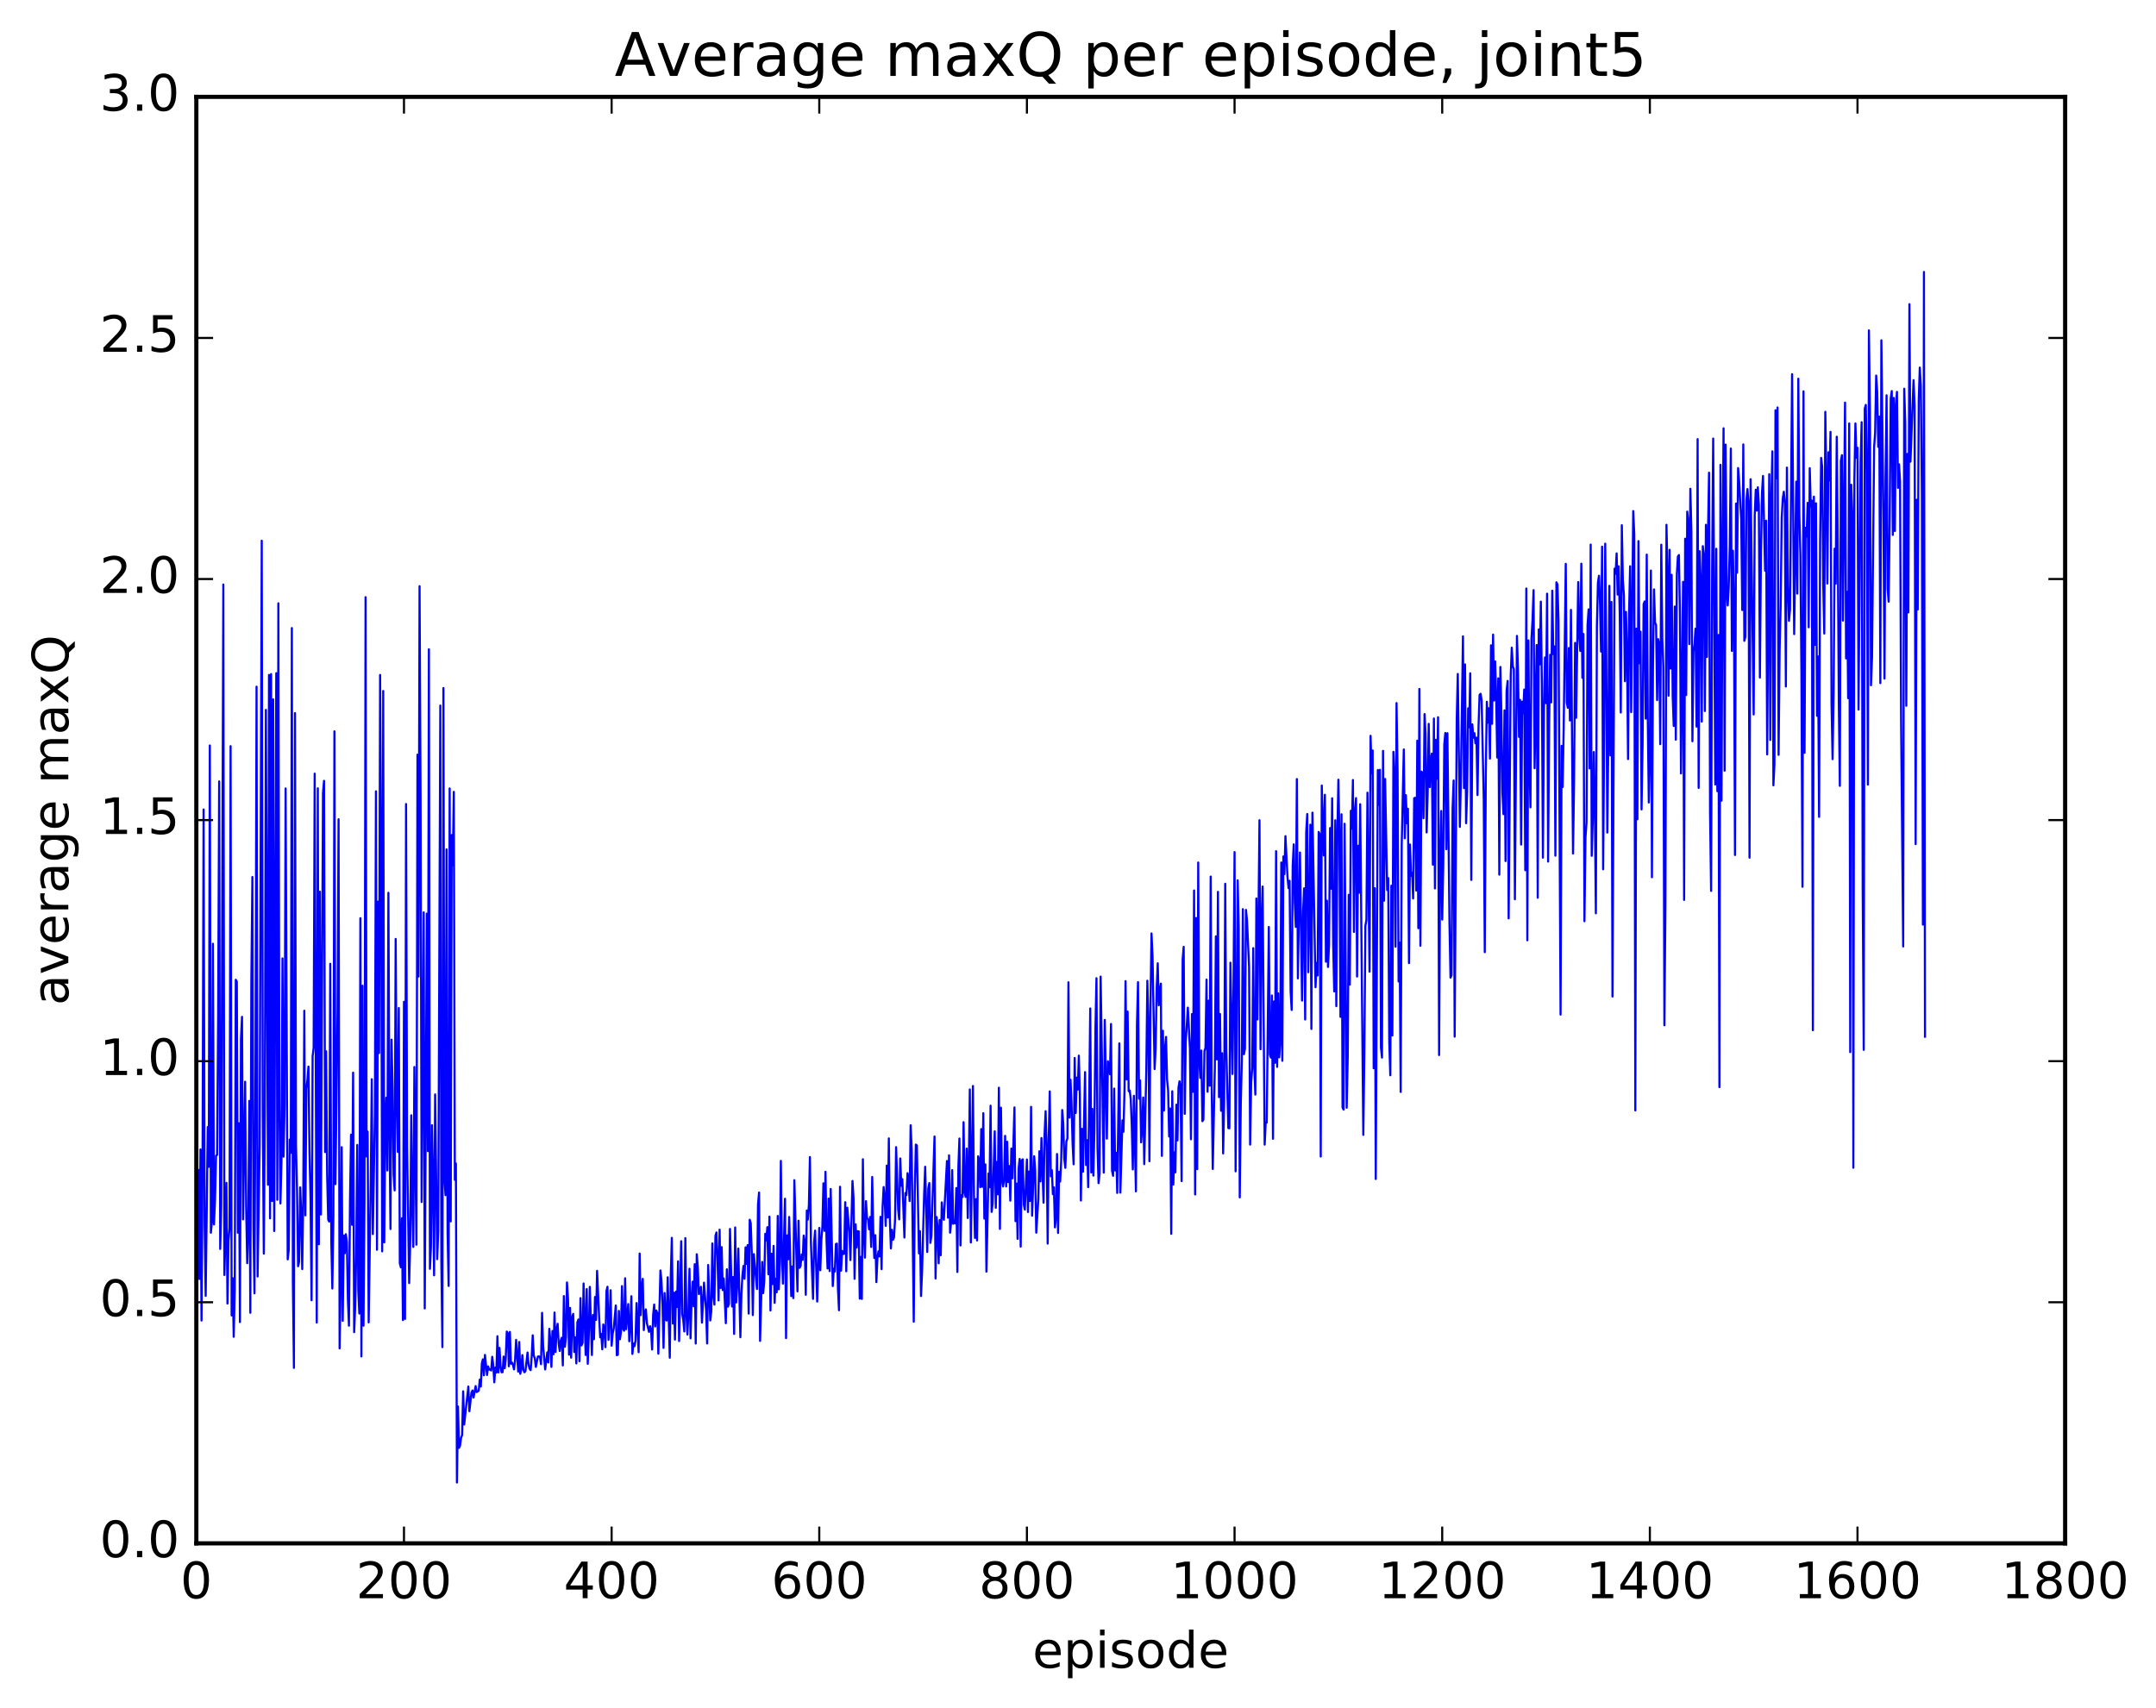 <?xml version="1.0" encoding="utf-8" standalone="no"?>
<!DOCTYPE svg PUBLIC "-//W3C//DTD SVG 1.1//EN"
  "http://www.w3.org/Graphics/SVG/1.1/DTD/svg11.dtd">
<!-- Created with matplotlib (http://matplotlib.org/) -->
<svg height="408pt" version="1.1" viewBox="0 0 515 408" width="515pt" xmlns="http://www.w3.org/2000/svg" xmlns:xlink="http://www.w3.org/1999/xlink">
 <defs>
  <style type="text/css">
*{stroke-linecap:butt;stroke-linejoin:round;stroke-miterlimit:100000;}
  </style>
 </defs>
 <g id="figure_1">
  <g id="patch_1">
   <path d="M 0 408.169 
L 515.768 408.169 
L 515.768 0 
L 0 0 
z
" style="fill:#ffffff;"/>
  </g>
  <g id="axes_1">
   <g id="patch_2">
    <path d="M 46.898 368.742 
L 493.298 368.742 
L 493.298 23.142 
L 46.898 23.142 
z
" style="fill:#ffffff;"/>
   </g>
   <g id="line2d_1">
    <path clip-path="url(#pa56cf039a4)" d="M 47.145 298.797 
L 47.394 279.519 
L 47.642 305.579 
L 47.889 274.633 
L 48.138 315.513 
L 48.386 278.035 
L 48.633 193.413 
L 48.882 292.681 
L 49.13 309.615 
L 49.626 269.276 
L 49.873 278.78 
L 50.121 178.111 
L 50.37 294.532 
L 50.617 291.95 
L 50.865 225.492 
L 51.114 292.54 
L 51.361 286.709 
L 51.609 276.15 
L 51.858 275.933 
L 52.105 243.309 
L 52.353 186.697 
L 52.602 298.4 
L 52.849 287.945 
L 53.346 139.65 
L 53.593 304.625 
L 53.842 295.941 
L 54.09 282.616 
L 54.337 311.442 
L 54.586 296.442 
L 54.834 293.367 
L 55.081 178.272 
L 55.33 314.299 
L 55.578 305.373 
L 55.825 319.396 
L 56.074 308.192 
L 56.322 234.096 
L 56.569 234.552 
L 56.818 294.522 
L 57.066 268.383 
L 57.313 315.871 
L 57.562 248.172 
L 57.809 242.947 
L 58.057 291.338 
L 58.553 258.458 
L 58.801 288.266 
L 59.05 301.812 
L 59.297 294.173 
L 59.545 263.035 
L 59.794 313.653 
L 60.041 234.309 
L 60.289 209.53 
L 60.538 293.04 
L 60.785 308.999 
L 61.033 256.101 
L 61.282 164.061 
L 61.529 304.989 
L 62.026 273.564 
L 62.522 129.187 
L 62.77 266.333 
L 63.017 299.529 
L 63.266 265.645 
L 63.514 169.61 
L 64.01 283.067 
L 64.257 161.257 
L 64.505 291.098 
L 64.754 161.047 
L 65.001 286.949 
L 65.249 167.097 
L 65.498 294.12 
L 65.993 160.834 
L 66.242 286.661 
L 66.49 144.142 
L 66.737 263.691 
L 66.986 287.531 
L 67.234 277.504 
L 67.481 228.984 
L 67.73 276.349 
L 67.978 264.045 
L 68.225 188.379 
L 68.722 300.897 
L 68.969 298.657 
L 69.218 272.257 
L 69.466 275.451 
L 69.713 150.06 
L 69.962 306.494 
L 70.21 326.816 
L 70.457 170.375 
L 70.706 273.8 
L 70.954 284.499 
L 71.201 302.534 
L 71.45 301.471 
L 71.698 283.701 
L 71.945 289.64 
L 72.194 303.206 
L 72.442 285.402 
L 72.689 241.491 
L 72.938 290.381 
L 73.186 260.14 
L 73.433 258.01 
L 73.681 254.839 
L 73.93 275.394 
L 74.177 286.126 
L 74.425 310.664 
L 74.674 252.38 
L 74.921 250.33 
L 75.169 184.843 
L 75.665 315.998 
L 75.913 188.345 
L 76.162 297.288 
L 76.409 213.047 
L 76.657 290.173 
L 77.153 189.463 
L 77.401 186.557 
L 77.65 275.259 
L 77.897 251.183 
L 78.145 280.649 
L 78.394 291.412 
L 78.641 291.859 
L 78.889 230.276 
L 79.138 296.607 
L 79.385 307.861 
L 79.633 290.863 
L 79.882 174.73 
L 80.129 282.924 
L 80.626 241.915 
L 80.874 195.744 
L 81.121 322.168 
L 81.37 306.617 
L 81.618 274.086 
L 81.865 315.584 
L 82.114 295.173 
L 82.362 299.436 
L 82.609 294.884 
L 82.858 296.788 
L 83.106 310.692 
L 83.353 316.741 
L 83.602 287.08 
L 83.85 271.1 
L 84.097 292.637 
L 84.346 256.282 
L 84.594 318.291 
L 84.841 312.233 
L 85.09 299.534 
L 85.338 273.559 
L 85.585 308.25 
L 85.834 313.832 
L 86.082 219.376 
L 86.329 324.09 
L 86.578 235.512 
L 86.826 316.749 
L 87.073 286.896 
L 87.322 142.679 
L 87.57 276.32 
L 87.817 270.367 
L 88.066 315.955 
L 88.561 282.287 
L 88.809 257.857 
L 89.058 294.849 
L 89.553 266.004 
L 89.802 189.063 
L 90.049 298.601 
L 90.297 215.422 
L 90.546 251.601 
L 90.793 161.264 
L 91.041 203.272 
L 91.29 298.986 
L 91.537 165.094 
L 91.785 296.84 
L 92.034 267.898 
L 92.281 262.259 
L 92.529 279.653 
L 92.778 213.311 
L 93.025 268.439 
L 93.273 293.64 
L 93.522 248.404 
L 93.769 259.636 
L 94.017 280.651 
L 94.266 284.423 
L 94.513 224.332 
L 94.761 262.251 
L 95.01 275.205 
L 95.257 240.847 
L 95.505 301.867 
L 95.754 302.804 
L 96.001 291.065 
L 96.249 315.407 
L 96.498 239.353 
L 96.746 315.129 
L 96.993 192.104 
L 97.242 273.761 
L 97.737 306.56 
L 97.986 296.986 
L 98.234 266.475 
L 98.481 288.082 
L 98.73 297.924 
L 98.978 254.935 
L 99.474 297.39 
L 99.722 180.311 
L 99.969 233.321 
L 100.218 140.057 
L 100.466 191.585 
L 100.713 287.193 
L 101.21 217.983 
L 101.457 312.614 
L 101.954 218.304 
L 102.201 275.038 
L 102.45 155.125 
L 102.698 303.153 
L 102.945 297.855 
L 103.194 268.849 
L 103.442 282.234 
L 103.689 304.708 
L 103.938 261.482 
L 104.433 300.842 
L 104.681 294.133 
L 105.177 168.576 
L 105.425 301.473 
L 105.674 321.861 
L 105.921 164.387 
L 106.169 281.579 
L 106.418 285.552 
L 106.665 202.935 
L 106.913 294.439 
L 107.162 307.243 
L 107.409 188.376 
L 107.657 291.828 
L 107.906 199.507 
L 108.153 206.769 
L 108.401 189.199 
L 108.65 281.893 
L 108.897 277.98 
L 109.145 354.217 
L 109.394 336.05 
L 109.641 345.941 
L 109.889 345.407 
L 110.138 343.503 
L 110.385 342.891 
L 110.633 332.422 
L 110.882 340.349 
L 111.874 331.276 
L 112.121 337.175 
L 112.618 332.701 
L 112.865 332.23 
L 113.114 333.913 
L 113.609 331.169 
L 113.858 332.609 
L 114.353 332.268 
L 114.602 329.62 
L 114.85 331.275 
L 115.097 325.763 
L 115.346 324.776 
L 115.594 328.604 
L 115.841 323.729 
L 116.338 328.522 
L 116.585 326.465 
L 116.834 327.25 
L 117.082 327.174 
L 117.329 327.453 
L 117.578 324.176 
L 117.826 326.281 
L 118.073 330.272 
L 118.322 326.75 
L 118.57 327.943 
L 118.817 319.262 
L 119.066 327.898 
L 119.314 322.048 
L 119.561 326.39 
L 119.809 327.869 
L 120.058 327.848 
L 120.305 324.119 
L 120.553 326.913 
L 120.802 324.575 
L 121.049 318.142 
L 121.297 318.529 
L 121.546 326.445 
L 121.793 318.235 
L 122.041 325.83 
L 122.29 325.544 
L 122.537 326.135 
L 122.785 327.181 
L 123.034 324.935 
L 123.281 320.126 
L 123.778 327.702 
L 124.025 320.636 
L 124.273 328.244 
L 124.522 327.055 
L 124.769 323.768 
L 125.017 327.296 
L 125.266 327.867 
L 125.513 327.605 
L 126.01 323.156 
L 126.257 326.044 
L 126.505 327.032 
L 126.754 327.364 
L 127.001 324.128 
L 127.249 319.031 
L 127.498 323.848 
L 127.746 324.537 
L 127.993 326.594 
L 128.489 324.105 
L 128.738 324.073 
L 128.986 324.239 
L 129.233 325.948 
L 129.482 313.67 
L 129.73 321.569 
L 130.226 327.197 
L 130.721 323.105 
L 130.97 325.527 
L 131.218 317.484 
L 131.465 320.336 
L 131.714 326.588 
L 131.962 318.017 
L 132.209 323.567 
L 132.458 313.589 
L 132.706 323.029 
L 132.953 317.521 
L 133.202 316.28 
L 133.45 320.956 
L 133.697 322.79 
L 133.946 320.299 
L 134.194 319.624 
L 134.441 326.236 
L 134.69 309.666 
L 134.938 321.767 
L 135.185 319.486 
L 135.434 306.407 
L 135.681 310.31 
L 135.929 323.669 
L 136.178 312.483 
L 136.425 324.384 
L 136.673 314.653 
L 136.922 313.921 
L 137.169 323.02 
L 137.417 319.508 
L 137.666 325.761 
L 137.913 315.934 
L 138.161 315.26 
L 138.41 325.234 
L 138.657 310.161 
L 138.905 321.447 
L 139.154 320.863 
L 139.401 306.653 
L 139.898 323.742 
L 140.145 307.987 
L 140.393 325.856 
L 140.642 319.053 
L 140.889 307.468 
L 141.386 323.757 
L 141.633 314.196 
L 141.881 319.971 
L 142.13 309.878 
L 142.377 315.363 
L 142.625 303.639 
L 143.121 314.881 
L 143.369 319.534 
L 143.618 318.703 
L 143.865 322.385 
L 144.113 316.444 
L 144.362 317.47 
L 144.609 321.877 
L 144.857 308.489 
L 145.106 307.435 
L 145.353 320.123 
L 145.601 315.435 
L 145.85 308.273 
L 146.097 321.524 
L 146.345 318.658 
L 146.594 317.438 
L 147.089 311.91 
L 147.338 323.794 
L 147.585 323.683 
L 147.833 313.218 
L 148.082 319.984 
L 148.329 318.22 
L 148.577 307.283 
L 148.826 317.509 
L 149.073 317.948 
L 149.321 305.412 
L 149.57 317.589 
L 150.065 311.583 
L 150.314 320.465 
L 150.561 316.859 
L 150.81 309.705 
L 151.058 323.492 
L 151.305 321.019 
L 151.554 321.646 
L 151.802 320.331 
L 152.049 311.336 
L 152.546 323.072 
L 152.793 299.5 
L 153.042 314.23 
L 153.29 307.418 
L 153.537 305.552 
L 153.786 317.791 
L 154.034 313.782 
L 154.281 312.845 
L 154.53 316.182 
L 155.025 318.209 
L 155.274 316.868 
L 155.522 317.752 
L 155.769 322.435 
L 156.018 314.129 
L 156.266 311.682 
L 156.513 316.923 
L 156.762 313.108 
L 157.01 313.704 
L 157.257 323.429 
L 157.754 303.544 
L 158.001 305.958 
L 158.25 311.586 
L 158.498 322.054 
L 158.745 308.946 
L 158.994 315.296 
L 159.242 315.514 
L 159.489 305.182 
L 159.986 324.395 
L 160.233 304.557 
L 160.482 295.753 
L 160.73 316.244 
L 160.977 308.861 
L 161.226 320.065 
L 161.474 308.597 
L 161.721 312.296 
L 161.97 301.354 
L 162.218 320.412 
L 162.714 296.549 
L 162.962 313.969 
L 163.209 315.353 
L 163.458 318.124 
L 163.706 295.819 
L 163.953 313.587 
L 164.202 318.846 
L 164.45 313.263 
L 164.697 303.137 
L 164.946 319.765 
L 165.194 310.495 
L 165.441 306.229 
L 165.69 312.115 
L 165.938 302.047 
L 166.185 321.005 
L 166.434 299.673 
L 166.681 302.801 
L 166.929 309.185 
L 167.178 308.874 
L 167.425 307.446 
L 167.673 316.009 
L 168.169 306.459 
L 168.666 313.171 
L 168.913 320.994 
L 169.161 302.24 
L 169.657 315.493 
L 169.905 313.287 
L 170.154 297.094 
L 170.401 309.433 
L 170.649 311.71 
L 170.898 295.262 
L 171.145 294.458 
L 171.393 300.726 
L 171.642 310.711 
L 171.889 293.801 
L 172.137 307.739 
L 172.386 297.97 
L 172.633 308.23 
L 172.881 305.456 
L 173.377 316.147 
L 173.625 303.271 
L 173.874 312.199 
L 174.121 311.563 
L 174.369 293.63 
L 174.865 312.158 
L 175.113 305.12 
L 175.362 318.714 
L 175.609 293.276 
L 175.857 311.186 
L 176.106 307.067 
L 176.353 298.313 
L 176.85 319.502 
L 177.097 309.348 
L 177.345 304.664 
L 177.594 302.456 
L 177.841 305.54 
L 178.089 298.016 
L 178.338 301.974 
L 178.585 297.484 
L 178.833 313.842 
L 179.082 291.425 
L 179.329 292.251 
L 179.577 299.5 
L 179.826 314.217 
L 180.073 299.643 
L 180.817 307.985 
L 181.065 287.816 
L 181.314 284.923 
L 181.561 320.373 
L 182.058 301.507 
L 182.305 308.964 
L 182.554 306.127 
L 182.802 294.782 
L 183.049 296.35 
L 183.298 293.203 
L 183.546 304.462 
L 183.793 290.686 
L 184.042 313.106 
L 184.29 299.55 
L 184.537 306.802 
L 184.786 297.671 
L 185.034 311.29 
L 185.281 305.51 
L 185.53 308.755 
L 185.778 290.514 
L 186.025 308.056 
L 186.274 302.107 
L 186.522 277.369 
L 186.769 299.385 
L 187.018 306.688 
L 187.513 286.408 
L 187.762 319.718 
L 188.01 295.164 
L 188.257 300.901 
L 188.506 290.767 
L 189.001 309.665 
L 189.25 302.599 
L 189.498 310.155 
L 189.745 281.969 
L 190.242 300.259 
L 190.489 308.544 
L 190.738 291.663 
L 190.986 302.918 
L 191.233 302.462 
L 191.482 299.719 
L 191.73 301.02 
L 191.977 295.193 
L 192.226 296.677 
L 192.474 309.363 
L 192.721 289.232 
L 192.97 291.388 
L 193.218 287.89 
L 193.465 276.445 
L 193.714 297.283 
L 194.209 310.339 
L 194.458 296.863 
L 194.706 294.027 
L 195.202 310.974 
L 195.697 293.377 
L 195.946 303.491 
L 196.194 296.265 
L 196.441 293.144 
L 196.69 282.726 
L 196.938 294.091 
L 197.185 279.973 
L 197.434 296.431 
L 197.681 303.078 
L 197.929 286.381 
L 198.178 303.692 
L 198.425 284.087 
L 198.922 307.275 
L 199.169 303.122 
L 199.417 303.801 
L 199.666 297.227 
L 199.913 297.13 
L 200.161 307.938 
L 200.41 313.053 
L 200.657 283.548 
L 200.905 303.595 
L 201.154 298.872 
L 201.401 299.618 
L 201.649 299.535 
L 201.898 287.239 
L 202.145 303.745 
L 202.393 288.546 
L 202.889 294.395 
L 203.137 301.065 
L 203.633 282.162 
L 203.881 286.169 
L 204.13 305.542 
L 204.377 292.532 
L 204.625 298.06 
L 204.874 294.156 
L 205.121 294.199 
L 205.369 310.278 
L 205.618 300.287 
L 205.865 310.346 
L 206.113 276.97 
L 206.362 295.121 
L 206.609 300.483 
L 206.857 286.984 
L 207.106 291.014 
L 207.353 291.341 
L 207.601 293.714 
L 207.85 290.764 
L 208.097 297.93 
L 208.345 281.205 
L 208.594 294.115 
L 208.841 300.569 
L 209.089 295.116 
L 209.338 306.333 
L 209.585 300.78 
L 209.833 298.983 
L 210.082 300.184 
L 210.329 290.729 
L 210.577 303.234 
L 210.826 288.406 
L 211.073 283.62 
L 211.321 286.472 
L 211.57 292.89 
L 211.817 278.487 
L 212.065 290.892 
L 212.314 271.992 
L 212.561 291.533 
L 212.81 298.283 
L 213.058 293.817 
L 213.305 296.218 
L 213.554 295.641 
L 213.802 291.316 
L 214.049 274.084 
L 214.546 288.963 
L 214.793 291.34 
L 215.042 276.787 
L 215.29 283.309 
L 215.537 281.729 
L 216.034 295.677 
L 216.281 285.018 
L 216.53 285.531 
L 216.778 280.296 
L 217.025 281.398 
L 217.274 286.96 
L 217.522 268.844 
L 217.769 274.506 
L 218.266 315.789 
L 218.513 284.92 
L 218.762 273.468 
L 219.01 273.668 
L 219.506 299.47 
L 219.754 294.163 
L 220.001 309.662 
L 220.25 303.975 
L 220.745 285.405 
L 220.994 278.768 
L 221.489 299.125 
L 221.738 283.914 
L 221.986 282.663 
L 222.233 296.955 
L 222.482 295.264 
L 223.226 271.538 
L 223.474 305.464 
L 223.721 290.777 
L 223.97 293.368 
L 224.218 301.836 
L 224.465 291.491 
L 224.714 299.897 
L 224.962 287.28 
L 225.209 290.368 
L 225.458 291.436 
L 226.202 277.383 
L 226.45 290.94 
L 226.697 276.042 
L 226.946 294.524 
L 227.194 292.057 
L 227.441 279.57 
L 227.69 292.401 
L 227.938 291.62 
L 228.185 292.309 
L 228.434 283.853 
L 228.681 303.906 
L 228.929 278.722 
L 229.178 272.025 
L 229.425 297.573 
L 229.673 285.542 
L 229.922 285.986 
L 230.169 268.111 
L 230.417 284.897 
L 230.666 285.982 
L 230.913 274.428 
L 231.161 291.015 
L 231.41 279.437 
L 231.657 260.296 
L 231.905 296.868 
L 232.401 259.471 
L 232.649 285.438 
L 232.898 295.765 
L 233.145 286.496 
L 233.393 296.384 
L 233.642 276.26 
L 233.889 277.064 
L 234.137 283.642 
L 234.386 269.77 
L 234.633 283.548 
L 234.881 265.973 
L 235.13 291.154 
L 235.377 278.21 
L 235.625 303.821 
L 236.121 280.379 
L 236.369 283.658 
L 236.618 264.175 
L 236.865 289.552 
L 237.113 287.572 
L 237.609 270.287 
L 237.857 288.571 
L 238.106 277.619 
L 238.353 285.354 
L 238.601 259.881 
L 238.85 293.622 
L 239.097 264.654 
L 239.345 281.829 
L 239.594 283.472 
L 239.841 281.887 
L 240.089 271.384 
L 240.338 283.472 
L 240.585 272.791 
L 240.833 282.445 
L 241.082 278.597 
L 241.329 286.87 
L 241.577 274.427 
L 241.826 281.534 
L 242.321 264.584 
L 242.57 291.762 
L 242.817 282.779 
L 243.065 296.001 
L 243.314 279.194 
L 243.561 276.896 
L 243.81 297.857 
L 244.058 277.253 
L 244.305 276.99 
L 244.554 287.812 
L 244.802 289.005 
L 245.298 277.031 
L 245.546 289.585 
L 245.793 279.905 
L 246.042 286.946 
L 246.29 264.454 
L 246.537 290.465 
L 247.034 276.26 
L 247.281 279.772 
L 247.53 294.527 
L 248.025 286.468 
L 248.274 275.068 
L 248.522 282.26 
L 248.769 271.911 
L 249.266 287.352 
L 249.513 270.978 
L 249.762 265.49 
L 250.01 274.186 
L 250.257 297.127 
L 250.506 271.996 
L 250.754 260.763 
L 251.001 281.036 
L 251.25 279.589 
L 251.498 285.328 
L 251.745 283.689 
L 251.994 293.259 
L 252.242 290.946 
L 252.489 275.72 
L 252.738 294.588 
L 252.986 279.969 
L 253.233 282.309 
L 253.482 277.624 
L 253.73 265.215 
L 253.977 268.397 
L 254.226 276.93 
L 254.474 279.033 
L 254.721 272.752 
L 254.97 271.987 
L 255.218 234.686 
L 255.465 267.021 
L 255.714 257.973 
L 255.962 263.945 
L 256.209 273.274 
L 256.457 278.177 
L 256.705 252.773 
L 256.954 265.925 
L 257.202 257.474 
L 257.45 260.321 
L 257.697 252.22 
L 257.945 261.758 
L 258.193 286.839 
L 258.442 269.715 
L 258.69 279.958 
L 259.185 256.151 
L 259.433 278.361 
L 259.682 272.409 
L 259.93 283.632 
L 260.425 240.946 
L 260.673 280.13 
L 260.921 264.945 
L 261.17 280.886 
L 261.418 270.01 
L 261.666 245.749 
L 261.913 233.715 
L 262.161 274.299 
L 262.409 282.683 
L 262.658 280.448 
L 262.906 233.334 
L 263.649 280.165 
L 263.897 243.687 
L 264.394 272.046 
L 264.642 253.569 
L 265.137 256.67 
L 265.385 244.659 
L 265.634 279.709 
L 265.882 280.93 
L 266.13 260.089 
L 266.377 279.656 
L 266.625 275.426 
L 266.873 285.021 
L 267.37 249.291 
L 267.618 284.955 
L 268.113 267.686 
L 268.361 270.41 
L 268.61 260.297 
L 268.858 234.414 
L 269.106 257.892 
L 269.353 241.693 
L 269.601 260.732 
L 269.849 260.538 
L 270.098 262.541 
L 270.346 269.011 
L 270.594 279.403 
L 270.841 261.817 
L 271.337 284.651 
L 271.586 244.763 
L 271.834 234.65 
L 272.082 262.498 
L 272.329 258.133 
L 272.577 272.932 
L 272.825 269.482 
L 273.074 262.21 
L 273.322 278.143 
L 273.817 255.763 
L 274.065 234.32 
L 274.313 244.01 
L 274.562 277.443 
L 274.81 240.528 
L 275.058 223.028 
L 275.305 228.428 
L 275.801 255.43 
L 276.05 250.4 
L 276.298 236.078 
L 276.546 230.156 
L 276.793 240.185 
L 277.041 236.805 
L 277.289 235.01 
L 277.538 276.177 
L 277.786 246.279 
L 278.034 265.337 
L 278.281 250.512 
L 278.529 247.748 
L 278.777 257.965 
L 279.026 260.546 
L 279.274 271.549 
L 279.522 264.848 
L 279.769 294.799 
L 280.017 260.731 
L 280.265 283.024 
L 280.514 275.337 
L 280.762 280.101 
L 281.01 263.932 
L 281.257 272.474 
L 281.505 259.837 
L 281.753 258.357 
L 282.002 260.084 
L 282.25 282.186 
L 282.498 229.208 
L 282.745 226.218 
L 282.993 266.122 
L 283.241 248.94 
L 283.738 240.748 
L 284.233 250.434 
L 284.481 272.202 
L 284.729 242.278 
L 284.978 260.866 
L 285.226 212.755 
L 285.474 285.387 
L 285.721 219.33 
L 285.969 279.331 
L 286.217 206.075 
L 286.466 253.325 
L 286.714 257.54 
L 286.962 251 
L 287.209 267.88 
L 287.457 267.522 
L 287.705 251.125 
L 287.954 250.332 
L 288.202 234.057 
L 288.45 260.847 
L 288.697 239.089 
L 288.945 259.406 
L 289.193 209.43 
L 289.442 260.194 
L 289.69 279.291 
L 290.185 255.059 
L 290.433 223.726 
L 290.682 253.126 
L 290.93 213.081 
L 291.178 262.127 
L 291.425 242.282 
L 291.673 265.38 
L 291.921 251.648 
L 292.17 275.58 
L 292.418 262.911 
L 292.666 211.149 
L 292.913 250.593 
L 293.409 269.522 
L 293.658 269.594 
L 293.906 230.006 
L 294.401 256.598 
L 294.649 235.212 
L 294.897 203.58 
L 295.146 279.862 
L 295.642 210.33 
L 295.889 221.346 
L 296.137 286.09 
L 296.385 263.612 
L 296.634 253.288 
L 296.882 217.215 
L 297.13 251.88 
L 297.377 250.558 
L 297.625 217.396 
L 297.873 219.971 
L 298.37 231.091 
L 298.618 273.474 
L 298.865 258.546 
L 299.113 255.307 
L 299.361 226.538 
L 299.61 254.903 
L 299.858 261.526 
L 300.106 214.666 
L 300.353 243.564 
L 300.849 195.975 
L 301.098 250.685 
L 301.346 220.659 
L 301.594 211.814 
L 302.089 273.473 
L 302.337 268.156 
L 302.586 268.215 
L 303.082 221.479 
L 303.329 251.943 
L 303.577 252.69 
L 303.825 237.848 
L 304.074 272.087 
L 304.322 239.267 
L 304.57 253.931 
L 304.817 203.361 
L 305.065 254.903 
L 305.313 237.341 
L 305.562 252.63 
L 305.81 249.049 
L 306.058 206.07 
L 306.305 253.451 
L 306.553 204.624 
L 306.801 208.861 
L 307.05 199.78 
L 307.546 209.611 
L 307.793 212.213 
L 308.041 210.451 
L 308.289 236.81 
L 308.538 241.309 
L 308.786 206.852 
L 309.034 201.738 
L 309.281 215.55 
L 309.529 221.463 
L 309.777 186.135 
L 310.026 233.759 
L 310.522 203.68 
L 311.017 239.07 
L 311.265 217.923 
L 311.514 212.233 
L 311.762 243.587 
L 312.01 198.817 
L 312.257 194.484 
L 312.505 232.286 
L 312.753 218.176 
L 313.002 197.043 
L 313.25 245.844 
L 313.498 194.16 
L 314.241 235.883 
L 314.49 230.052 
L 314.738 233.063 
L 314.986 198.765 
L 315.233 199.272 
L 315.481 276.326 
L 315.729 187.687 
L 316.226 204.379 
L 316.474 189.896 
L 316.721 229.773 
L 316.969 215.196 
L 317.217 231.031 
L 317.466 225.79 
L 317.714 197.84 
L 317.962 212.335 
L 318.209 190.729 
L 318.457 225.686 
L 318.705 236.875 
L 318.954 195.979 
L 319.202 240.398 
L 319.45 199.696 
L 319.697 186.289 
L 319.945 199.852 
L 320.193 242.952 
L 320.442 194.549 
L 320.69 264.612 
L 320.938 265.11 
L 321.185 196.821 
L 321.682 264.668 
L 321.93 252.431 
L 322.178 213.802 
L 322.425 235.243 
L 322.673 193.715 
L 322.921 197.987 
L 323.17 186.366 
L 323.418 222.662 
L 323.666 193.791 
L 323.913 190.687 
L 324.161 233.32 
L 324.409 202.053 
L 324.658 213.302 
L 324.906 192.141 
L 325.649 271.149 
L 325.897 251.991 
L 326.146 221.218 
L 326.394 219.78 
L 326.642 189.385 
L 327.137 232.163 
L 327.385 175.802 
L 327.634 184.762 
L 327.882 179.302 
L 328.13 255.237 
L 328.377 212.222 
L 328.625 281.693 
L 329.122 183.976 
L 329.37 192.323 
L 329.618 183.921 
L 329.865 250.261 
L 330.113 252.693 
L 330.361 179.4 
L 330.61 215.201 
L 330.858 186.115 
L 331.353 212.664 
L 331.601 209.795 
L 331.849 248.775 
L 332.098 256.915 
L 332.346 211.611 
L 332.594 247.404 
L 332.841 179.641 
L 333.089 184.965 
L 333.337 226.179 
L 333.586 167.977 
L 333.834 183.976 
L 334.082 234.504 
L 334.329 225.224 
L 334.577 260.891 
L 334.825 201.903 
L 335.322 179.065 
L 335.57 200.283 
L 335.817 189.977 
L 336.065 196.701 
L 336.313 193.23 
L 336.562 230.119 
L 336.81 201.773 
L 337.058 209.255 
L 337.305 208.522 
L 337.553 214.667 
L 337.801 190.722 
L 338.05 190.602 
L 338.298 212.781 
L 338.546 176.969 
L 338.793 221.771 
L 339.041 164.603 
L 339.289 225.957 
L 339.538 184.37 
L 339.786 184.596 
L 340.034 195.484 
L 340.281 170.609 
L 340.529 175.424 
L 340.777 198.889 
L 341.026 189.322 
L 341.274 172.95 
L 341.522 188.059 
L 341.769 181.512 
L 342.017 180.058 
L 342.265 206.593 
L 342.514 171.664 
L 342.762 212.269 
L 343.01 176.758 
L 343.257 186.07 
L 343.505 171.367 
L 343.753 252.08 
L 344.002 205.131 
L 344.25 193.769 
L 344.498 219.698 
L 344.745 206.837 
L 344.993 177.887 
L 345.241 175.138 
L 345.49 202.895 
L 345.738 175.183 
L 346.233 220.619 
L 346.481 233.588 
L 346.729 233.026 
L 346.978 193.187 
L 347.226 186.475 
L 347.474 247.681 
L 347.969 171.826 
L 348.217 161.025 
L 348.714 197.564 
L 348.962 186.246 
L 349.457 152.035 
L 349.705 188.297 
L 349.954 158.746 
L 350.202 196.691 
L 350.45 189.39 
L 350.697 169.232 
L 350.945 173.755 
L 351.193 160.867 
L 351.442 210.237 
L 351.69 173.075 
L 351.938 176.257 
L 352.185 175.165 
L 352.433 177.586 
L 352.682 176.249 
L 352.93 189.965 
L 353.178 173.444 
L 353.425 166.025 
L 353.673 165.764 
L 353.921 167.372 
L 354.418 190.879 
L 354.666 227.502 
L 354.913 184.707 
L 355.161 167.669 
L 355.409 172.665 
L 355.658 169.213 
L 355.906 181.245 
L 356.154 154.183 
L 356.401 172.936 
L 356.649 151.621 
L 356.897 167.367 
L 357.146 158.032 
L 357.394 166.953 
L 357.642 180.995 
L 357.889 162.075 
L 358.137 208.977 
L 358.385 159.352 
L 358.634 170.519 
L 358.882 189.344 
L 359.13 194.513 
L 359.377 169.731 
L 359.625 205.729 
L 359.873 165.166 
L 360.122 162.694 
L 360.37 219.429 
L 360.865 161.399 
L 361.113 154.751 
L 361.361 159.213 
L 361.61 159.838 
L 361.858 214.859 
L 362.353 151.934 
L 362.601 160.314 
L 362.849 176.058 
L 363.098 167.218 
L 363.346 201.781 
L 363.594 167.618 
L 363.841 170.445 
L 364.089 164.746 
L 364.337 207.916 
L 364.586 140.609 
L 364.834 224.664 
L 365.082 153.017 
L 365.329 181.223 
L 365.577 192.882 
L 365.825 152.511 
L 366.074 148.067 
L 366.322 140.998 
L 366.57 183.553 
L 367.065 154.101 
L 367.313 214.49 
L 367.562 150.373 
L 367.81 158.729 
L 368.058 143.745 
L 368.305 163.487 
L 368.553 204.918 
L 368.801 169.714 
L 369.05 157.078 
L 369.298 168.003 
L 369.546 141.846 
L 369.793 205.853 
L 370.041 172.976 
L 370.289 156.439 
L 370.538 167.823 
L 370.786 141.135 
L 371.034 156.28 
L 371.281 154.438 
L 371.529 204.44 
L 371.777 139.126 
L 372.026 139.641 
L 372.274 148.05 
L 372.769 242.414 
L 373.017 178.208 
L 373.265 188.038 
L 373.514 174.106 
L 374.01 134.71 
L 374.257 167.862 
L 374.505 169.106 
L 374.753 154.834 
L 375.002 172.148 
L 375.25 145.716 
L 375.745 203.933 
L 375.993 186.994 
L 376.241 153.6 
L 376.49 171.506 
L 376.986 139.07 
L 377.233 151.812 
L 377.481 155.532 
L 377.729 134.676 
L 377.978 161.956 
L 378.226 151.478 
L 378.474 220.106 
L 378.721 200.09 
L 378.969 196.491 
L 379.217 149.385 
L 379.466 145.596 
L 379.714 183.6 
L 379.962 130.119 
L 380.209 204.482 
L 380.457 196.175 
L 380.705 179.679 
L 380.954 193.144 
L 381.202 218.21 
L 381.45 149.571 
L 381.697 139.196 
L 381.945 137.561 
L 382.193 144.251 
L 382.442 155.68 
L 382.69 130.611 
L 382.938 207.688 
L 383.185 176.704 
L 383.433 129.897 
L 383.682 155.813 
L 383.93 198.921 
L 384.178 177.432 
L 384.425 139.966 
L 384.673 180.48 
L 384.921 143.824 
L 385.17 238.096 
L 385.666 135.876 
L 385.913 137.113 
L 386.161 132.217 
L 386.409 142.059 
L 386.658 135.287 
L 386.906 146.738 
L 387.154 170.24 
L 387.401 125.488 
L 387.649 138.58 
L 387.897 142.195 
L 388.146 162.754 
L 388.394 146.208 
L 388.642 155.746 
L 388.889 181.364 
L 389.137 146.052 
L 389.385 135.292 
L 389.634 170.145 
L 390.13 122.103 
L 390.377 127.727 
L 390.625 265.307 
L 390.873 150.196 
L 391.122 195.733 
L 391.37 129.29 
L 391.618 158.453 
L 391.865 150.922 
L 392.113 193.387 
L 392.361 177.73 
L 392.61 144.334 
L 392.858 143.699 
L 393.106 171.695 
L 393.353 132.504 
L 393.601 171.499 
L 393.849 191.737 
L 394.098 180.503 
L 394.346 136.32 
L 394.594 209.602 
L 394.841 159.564 
L 395.089 140.826 
L 395.337 148.754 
L 395.586 149.372 
L 395.834 167.273 
L 396.082 152.712 
L 396.329 154.122 
L 396.577 177.801 
L 396.825 130.142 
L 397.074 152.69 
L 397.322 159.394 
L 397.57 244.964 
L 397.817 216.282 
L 398.065 125.392 
L 398.313 137.121 
L 398.562 166.223 
L 398.81 131.362 
L 399.058 159.73 
L 399.305 137.337 
L 399.553 166.339 
L 399.801 173.452 
L 400.05 144.913 
L 400.298 176.725 
L 400.546 137.269 
L 400.793 132.973 
L 401.041 132.61 
L 401.289 146.754 
L 401.538 184.797 
L 402.034 139.017 
L 402.281 215.011 
L 402.529 128.702 
L 402.777 166.062 
L 403.026 122.239 
L 403.274 124.519 
L 403.522 153.884 
L 403.769 116.781 
L 404.017 126.88 
L 404.265 177.099 
L 404.514 155.663 
L 404.762 153.994 
L 405.01 150.201 
L 405.257 173.597 
L 405.505 104.915 
L 405.753 188.248 
L 406.002 131.694 
L 406.25 138.951 
L 406.498 172.413 
L 406.745 130.492 
L 406.993 132.646 
L 407.241 169.88 
L 407.49 125.386 
L 407.738 156.959 
L 407.986 127.438 
L 408.233 112.933 
L 408.481 194.466 
L 408.729 212.86 
L 408.978 135.879 
L 409.226 104.785 
L 409.721 187.432 
L 409.969 131.12 
L 410.217 189.037 
L 410.466 151.71 
L 410.714 259.749 
L 410.962 111.068 
L 411.209 191.291 
L 411.457 133.099 
L 411.705 102.328 
L 411.954 184.135 
L 412.202 106.225 
L 412.45 141.105 
L 412.697 144.662 
L 412.945 140.109 
L 413.193 130.204 
L 413.442 107.17 
L 413.69 155.522 
L 413.938 131.573 
L 414.185 144.323 
L 414.433 204.287 
L 414.682 120.31 
L 414.93 136.834 
L 415.178 111.829 
L 415.425 114.981 
L 415.921 124.12 
L 416.17 145.753 
L 416.418 106.181 
L 416.666 153.113 
L 416.913 152.139 
L 417.161 119.482 
L 417.409 116.853 
L 417.658 120.09 
L 417.906 204.919 
L 418.154 114.496 
L 418.897 170.703 
L 419.146 123.11 
L 419.394 116.988 
L 419.642 121.992 
L 419.889 116.432 
L 420.137 120.664 
L 420.385 161.892 
L 420.634 132.531 
L 420.882 117.717 
L 421.13 113.722 
L 421.625 136.368 
L 421.873 124.409 
L 422.122 180.25 
L 422.618 113.303 
L 422.865 176.783 
L 423.113 119.116 
L 423.361 107.837 
L 423.61 187.628 
L 423.858 182.603 
L 424.106 98.016 
L 424.353 114.271 
L 424.601 97.354 
L 424.849 180.345 
L 425.098 155.258 
L 425.346 144.543 
L 425.594 123.757 
L 425.841 119.149 
L 426.089 117.489 
L 426.337 120.155 
L 426.586 164.025 
L 426.834 111.711 
L 427.082 140.043 
L 427.329 148.328 
L 427.577 145.593 
L 428.074 89.399 
L 428.57 151.502 
L 429.065 115.072 
L 429.313 141.826 
L 429.562 90.482 
L 429.81 123.01 
L 430.058 132.625 
L 430.305 160.949 
L 430.553 211.878 
L 430.801 93.497 
L 431.05 179.856 
L 431.298 126.103 
L 431.546 128.186 
L 431.793 120.133 
L 432.041 149.873 
L 432.289 111.861 
L 432.538 121.011 
L 432.786 119.581 
L 433.034 246.145 
L 433.281 118.667 
L 433.529 154.071 
L 433.777 120.25 
L 434.026 171.024 
L 434.274 156.845 
L 434.522 195.175 
L 434.769 129.365 
L 435.017 109.405 
L 435.265 111.579 
L 435.514 139.616 
L 435.762 151.378 
L 436.01 98.395 
L 436.257 114.78 
L 436.505 139.415 
L 436.753 108.055 
L 437.002 114.769 
L 437.25 103.183 
L 437.498 168.218 
L 437.745 181.385 
L 437.993 165.645 
L 438.241 131.091 
L 438.49 139.454 
L 438.738 104.345 
L 438.986 129.447 
L 439.233 167.66 
L 439.481 187.762 
L 439.729 110.137 
L 439.978 108.755 
L 440.226 148.274 
L 440.721 96.189 
L 440.969 157.315 
L 441.217 141.393 
L 441.466 166.816 
L 441.714 101.18 
L 441.962 251.38 
L 442.209 115.819 
L 442.457 122.722 
L 442.705 279.006 
L 442.954 114.438 
L 443.202 101.166 
L 443.45 109.403 
L 443.697 106.984 
L 443.945 169.542 
L 444.442 110.354 
L 444.69 100.868 
L 444.938 211.99 
L 445.185 250.833 
L 445.433 97.624 
L 445.682 96.738 
L 445.93 112.511 
L 446.178 187.465 
L 446.425 78.941 
L 446.673 98.767 
L 446.921 163.719 
L 447.17 157.019 
L 447.666 106.865 
L 447.913 103.348 
L 448.161 89.727 
L 448.409 93.685 
L 448.658 106.777 
L 448.906 99.541 
L 449.154 163.215 
L 449.401 81.303 
L 449.897 123.684 
L 450.146 162.135 
L 450.394 114.344 
L 450.642 94.443 
L 450.889 140.614 
L 451.137 143.743 
L 451.385 124.401 
L 451.634 95.236 
L 451.882 93.426 
L 452.13 127.811 
L 452.377 95.079 
L 452.625 126.873 
L 452.873 97.018 
L 453.122 93.616 
L 453.37 116.563 
L 453.618 110.931 
L 453.865 115.078 
L 454.113 172.54 
L 454.61 226.132 
L 454.858 92.873 
L 455.106 101.072 
L 455.353 168.626 
L 455.601 108.447 
L 455.849 146.313 
L 456.098 72.673 
L 456.346 110.314 
L 457.089 90.823 
L 457.337 96.913 
L 457.586 201.685 
L 457.834 119.412 
L 458.082 145.628 
L 458.329 95.541 
L 458.577 87.825 
L 458.825 92.087 
L 459.074 118.209 
L 459.322 220.913 
L 459.57 64.98 
L 459.817 247.69 
L 459.817 247.69 
" style="fill:none;stroke:#0000ff;stroke-linecap:square;stroke-width:0.5;"/>
   </g>
   <g id="patch_3">
    <path d="M 46.898 368.742 
L 493.298 368.742 
" style="fill:none;stroke:#000000;stroke-linecap:square;stroke-linejoin:miter;"/>
   </g>
   <g id="patch_4">
    <path d="M 46.898 23.142 
L 493.298 23.142 
" style="fill:none;stroke:#000000;stroke-linecap:square;stroke-linejoin:miter;"/>
   </g>
   <g id="patch_5">
    <path d="M 493.298 368.742 
L 493.298 23.142 
" style="fill:none;stroke:#000000;stroke-linecap:square;stroke-linejoin:miter;"/>
   </g>
   <g id="patch_6">
    <path d="M 46.898 368.742 
L 46.898 23.142 
" style="fill:none;stroke:#000000;stroke-linecap:square;stroke-linejoin:miter;"/>
   </g>
   <g id="matplotlib.axis_1">
    <g id="xtick_1">
     <g id="line2d_2">
      <defs>
       <path d="M 0 0 
L 0 -4 
" id="mbbd93272bb" style="stroke:#000000;stroke-width:0.5;"/>
      </defs>
      <g>
       <use style="stroke:#000000;stroke-width:0.5;" x="46.898" xlink:href="#mbbd93272bb" y="368.742"/>
      </g>
     </g>
     <g id="line2d_3">
      <defs>
       <path d="M 0 0 
L 0 4 
" id="m833988426d" style="stroke:#000000;stroke-width:0.5;"/>
      </defs>
      <g>
       <use style="stroke:#000000;stroke-width:0.5;" x="46.898" xlink:href="#m833988426d" y="23.142"/>
      </g>
     </g>
     <g id="text_1">
      <!-- 0 -->
      <defs>
       <path d="M 31.781 66.406 
Q 24.172 66.406 20.328 58.906 
Q 16.5 51.422 16.5 36.375 
Q 16.5 21.391 20.328 13.891 
Q 24.172 6.391 31.781 6.391 
Q 39.453 6.391 43.281 13.891 
Q 47.125 21.391 47.125 36.375 
Q 47.125 51.422 43.281 58.906 
Q 39.453 66.406 31.781 66.406 
M 31.781 74.219 
Q 44.047 74.219 50.516 64.516 
Q 56.984 54.828 56.984 36.375 
Q 56.984 17.969 50.516 8.266 
Q 44.047 -1.422 31.781 -1.422 
Q 19.531 -1.422 13.062 8.266 
Q 6.594 17.969 6.594 36.375 
Q 6.594 54.828 13.062 64.516 
Q 19.531 74.219 31.781 74.219 
" id="BitstreamVeraSans-Roman-30"/>
      </defs>
      <g transform="translate(43.08 381.86)scale(0.12 -0.12)">
       <use xlink:href="#BitstreamVeraSans-Roman-30"/>
      </g>
     </g>
    </g>
    <g id="xtick_2">
     <g id="line2d_4">
      <g>
       <use style="stroke:#000000;stroke-width:0.5;" x="96.498" xlink:href="#mbbd93272bb" y="368.742"/>
      </g>
     </g>
     <g id="line2d_5">
      <g>
       <use style="stroke:#000000;stroke-width:0.5;" x="96.498" xlink:href="#m833988426d" y="23.142"/>
      </g>
     </g>
     <g id="text_2">
      <!-- 200 -->
      <defs>
       <path d="M 19.188 8.297 
L 53.609 8.297 
L 53.609 0 
L 7.328 0 
L 7.328 8.297 
Q 12.938 14.109 22.625 23.891 
Q 32.328 33.688 34.812 36.531 
Q 39.547 41.844 41.422 45.531 
Q 43.312 49.219 43.312 52.781 
Q 43.312 58.594 39.234 62.25 
Q 35.156 65.922 28.609 65.922 
Q 23.969 65.922 18.812 64.312 
Q 13.672 62.703 7.812 59.422 
L 7.812 69.391 
Q 13.766 71.781 18.938 73 
Q 24.125 74.219 28.422 74.219 
Q 39.75 74.219 46.484 68.547 
Q 53.219 62.891 53.219 53.422 
Q 53.219 48.922 51.531 44.891 
Q 49.859 40.875 45.406 35.406 
Q 44.188 33.984 37.641 27.219 
Q 31.109 20.453 19.188 8.297 
" id="BitstreamVeraSans-Roman-32"/>
      </defs>
      <g transform="translate(85.045 381.86)scale(0.12 -0.12)">
       <use xlink:href="#BitstreamVeraSans-Roman-32"/>
       <use x="63.623" xlink:href="#BitstreamVeraSans-Roman-30"/>
       <use x="127.246" xlink:href="#BitstreamVeraSans-Roman-30"/>
      </g>
     </g>
    </g>
    <g id="xtick_3">
     <g id="line2d_6">
      <g>
       <use style="stroke:#000000;stroke-width:0.5;" x="146.097" xlink:href="#mbbd93272bb" y="368.742"/>
      </g>
     </g>
     <g id="line2d_7">
      <g>
       <use style="stroke:#000000;stroke-width:0.5;" x="146.097" xlink:href="#m833988426d" y="23.142"/>
      </g>
     </g>
     <g id="text_3">
      <!-- 400 -->
      <defs>
       <path d="M 37.797 64.312 
L 12.891 25.391 
L 37.797 25.391 
z
M 35.203 72.906 
L 47.609 72.906 
L 47.609 25.391 
L 58.016 25.391 
L 58.016 17.188 
L 47.609 17.188 
L 47.609 0 
L 37.797 0 
L 37.797 17.188 
L 4.891 17.188 
L 4.891 26.703 
z
" id="BitstreamVeraSans-Roman-34"/>
      </defs>
      <g transform="translate(134.645 381.86)scale(0.12 -0.12)">
       <use xlink:href="#BitstreamVeraSans-Roman-34"/>
       <use x="63.623" xlink:href="#BitstreamVeraSans-Roman-30"/>
       <use x="127.246" xlink:href="#BitstreamVeraSans-Roman-30"/>
      </g>
     </g>
    </g>
    <g id="xtick_4">
     <g id="line2d_8">
      <g>
       <use style="stroke:#000000;stroke-width:0.5;" x="195.697" xlink:href="#mbbd93272bb" y="368.742"/>
      </g>
     </g>
     <g id="line2d_9">
      <g>
       <use style="stroke:#000000;stroke-width:0.5;" x="195.697" xlink:href="#m833988426d" y="23.142"/>
      </g>
     </g>
     <g id="text_4">
      <!-- 600 -->
      <defs>
       <path d="M 33.016 40.375 
Q 26.375 40.375 22.484 35.828 
Q 18.609 31.297 18.609 23.391 
Q 18.609 15.531 22.484 10.953 
Q 26.375 6.391 33.016 6.391 
Q 39.656 6.391 43.531 10.953 
Q 47.406 15.531 47.406 23.391 
Q 47.406 31.297 43.531 35.828 
Q 39.656 40.375 33.016 40.375 
M 52.594 71.297 
L 52.594 62.312 
Q 48.875 64.062 45.094 64.984 
Q 41.312 65.922 37.594 65.922 
Q 27.828 65.922 22.672 59.328 
Q 17.531 52.734 16.797 39.406 
Q 19.672 43.656 24.016 45.922 
Q 28.375 48.188 33.594 48.188 
Q 44.578 48.188 50.953 41.516 
Q 57.328 34.859 57.328 23.391 
Q 57.328 12.156 50.688 5.359 
Q 44.047 -1.422 33.016 -1.422 
Q 20.359 -1.422 13.672 8.266 
Q 6.984 17.969 6.984 36.375 
Q 6.984 53.656 15.188 63.938 
Q 23.391 74.219 37.203 74.219 
Q 40.922 74.219 44.703 73.484 
Q 48.484 72.75 52.594 71.297 
" id="BitstreamVeraSans-Roman-36"/>
      </defs>
      <g transform="translate(184.245 381.86)scale(0.12 -0.12)">
       <use xlink:href="#BitstreamVeraSans-Roman-36"/>
       <use x="63.623" xlink:href="#BitstreamVeraSans-Roman-30"/>
       <use x="127.246" xlink:href="#BitstreamVeraSans-Roman-30"/>
      </g>
     </g>
    </g>
    <g id="xtick_5">
     <g id="line2d_10">
      <g>
       <use style="stroke:#000000;stroke-width:0.5;" x="245.298" xlink:href="#mbbd93272bb" y="368.742"/>
      </g>
     </g>
     <g id="line2d_11">
      <g>
       <use style="stroke:#000000;stroke-width:0.5;" x="245.298" xlink:href="#m833988426d" y="23.142"/>
      </g>
     </g>
     <g id="text_5">
      <!-- 800 -->
      <defs>
       <path d="M 31.781 34.625 
Q 24.75 34.625 20.719 30.859 
Q 16.703 27.094 16.703 20.516 
Q 16.703 13.922 20.719 10.156 
Q 24.75 6.391 31.781 6.391 
Q 38.812 6.391 42.859 10.172 
Q 46.922 13.969 46.922 20.516 
Q 46.922 27.094 42.891 30.859 
Q 38.875 34.625 31.781 34.625 
M 21.922 38.812 
Q 15.578 40.375 12.031 44.719 
Q 8.5 49.078 8.5 55.328 
Q 8.5 64.062 14.719 69.141 
Q 20.953 74.219 31.781 74.219 
Q 42.672 74.219 48.875 69.141 
Q 55.078 64.062 55.078 55.328 
Q 55.078 49.078 51.531 44.719 
Q 48 40.375 41.703 38.812 
Q 48.828 37.156 52.797 32.312 
Q 56.781 27.484 56.781 20.516 
Q 56.781 9.906 50.312 4.234 
Q 43.844 -1.422 31.781 -1.422 
Q 19.734 -1.422 13.25 4.234 
Q 6.781 9.906 6.781 20.516 
Q 6.781 27.484 10.781 32.312 
Q 14.797 37.156 21.922 38.812 
M 18.312 54.391 
Q 18.312 48.734 21.844 45.562 
Q 25.391 42.391 31.781 42.391 
Q 38.141 42.391 41.719 45.562 
Q 45.312 48.734 45.312 54.391 
Q 45.312 60.062 41.719 63.234 
Q 38.141 66.406 31.781 66.406 
Q 25.391 66.406 21.844 63.234 
Q 18.312 60.062 18.312 54.391 
" id="BitstreamVeraSans-Roman-38"/>
      </defs>
      <g transform="translate(233.845 381.86)scale(0.12 -0.12)">
       <use xlink:href="#BitstreamVeraSans-Roman-38"/>
       <use x="63.623" xlink:href="#BitstreamVeraSans-Roman-30"/>
       <use x="127.246" xlink:href="#BitstreamVeraSans-Roman-30"/>
      </g>
     </g>
    </g>
    <g id="xtick_6">
     <g id="line2d_12">
      <g>
       <use style="stroke:#000000;stroke-width:0.5;" x="294.897" xlink:href="#mbbd93272bb" y="368.742"/>
      </g>
     </g>
     <g id="line2d_13">
      <g>
       <use style="stroke:#000000;stroke-width:0.5;" x="294.897" xlink:href="#m833988426d" y="23.142"/>
      </g>
     </g>
     <g id="text_6">
      <!-- 1000 -->
      <defs>
       <path d="M 12.406 8.297 
L 28.516 8.297 
L 28.516 63.922 
L 10.984 60.406 
L 10.984 69.391 
L 28.422 72.906 
L 38.281 72.906 
L 38.281 8.297 
L 54.391 8.297 
L 54.391 0 
L 12.406 0 
z
" id="BitstreamVeraSans-Roman-31"/>
      </defs>
      <g transform="translate(279.627 381.86)scale(0.12 -0.12)">
       <use xlink:href="#BitstreamVeraSans-Roman-31"/>
       <use x="63.623" xlink:href="#BitstreamVeraSans-Roman-30"/>
       <use x="127.246" xlink:href="#BitstreamVeraSans-Roman-30"/>
       <use x="190.869" xlink:href="#BitstreamVeraSans-Roman-30"/>
      </g>
     </g>
    </g>
    <g id="xtick_7">
     <g id="line2d_14">
      <g>
       <use style="stroke:#000000;stroke-width:0.5;" x="344.498" xlink:href="#mbbd93272bb" y="368.742"/>
      </g>
     </g>
     <g id="line2d_15">
      <g>
       <use style="stroke:#000000;stroke-width:0.5;" x="344.498" xlink:href="#m833988426d" y="23.142"/>
      </g>
     </g>
     <g id="text_7">
      <!-- 1200 -->
      <g transform="translate(329.228 381.86)scale(0.12 -0.12)">
       <use xlink:href="#BitstreamVeraSans-Roman-31"/>
       <use x="63.623" xlink:href="#BitstreamVeraSans-Roman-32"/>
       <use x="127.246" xlink:href="#BitstreamVeraSans-Roman-30"/>
       <use x="190.869" xlink:href="#BitstreamVeraSans-Roman-30"/>
      </g>
     </g>
    </g>
    <g id="xtick_8">
     <g id="line2d_16">
      <g>
       <use style="stroke:#000000;stroke-width:0.5;" x="394.098" xlink:href="#mbbd93272bb" y="368.742"/>
      </g>
     </g>
     <g id="line2d_17">
      <g>
       <use style="stroke:#000000;stroke-width:0.5;" x="394.098" xlink:href="#m833988426d" y="23.142"/>
      </g>
     </g>
     <g id="text_8">
      <!-- 1400 -->
      <g transform="translate(378.827 381.86)scale(0.12 -0.12)">
       <use xlink:href="#BitstreamVeraSans-Roman-31"/>
       <use x="63.623" xlink:href="#BitstreamVeraSans-Roman-34"/>
       <use x="127.246" xlink:href="#BitstreamVeraSans-Roman-30"/>
       <use x="190.869" xlink:href="#BitstreamVeraSans-Roman-30"/>
      </g>
     </g>
    </g>
    <g id="xtick_9">
     <g id="line2d_18">
      <g>
       <use style="stroke:#000000;stroke-width:0.5;" x="443.697" xlink:href="#mbbd93272bb" y="368.742"/>
      </g>
     </g>
     <g id="line2d_19">
      <g>
       <use style="stroke:#000000;stroke-width:0.5;" x="443.697" xlink:href="#m833988426d" y="23.142"/>
      </g>
     </g>
     <g id="text_9">
      <!-- 1600 -->
      <g transform="translate(428.428 381.86)scale(0.12 -0.12)">
       <use xlink:href="#BitstreamVeraSans-Roman-31"/>
       <use x="63.623" xlink:href="#BitstreamVeraSans-Roman-36"/>
       <use x="127.246" xlink:href="#BitstreamVeraSans-Roman-30"/>
       <use x="190.869" xlink:href="#BitstreamVeraSans-Roman-30"/>
      </g>
     </g>
    </g>
    <g id="xtick_10">
     <g id="line2d_20">
      <g>
       <use style="stroke:#000000;stroke-width:0.5;" x="493.298" xlink:href="#mbbd93272bb" y="368.742"/>
      </g>
     </g>
     <g id="line2d_21">
      <g>
       <use style="stroke:#000000;stroke-width:0.5;" x="493.298" xlink:href="#m833988426d" y="23.142"/>
      </g>
     </g>
     <g id="text_10">
      <!-- 1800 -->
      <g transform="translate(478.027 381.86)scale(0.12 -0.12)">
       <use xlink:href="#BitstreamVeraSans-Roman-31"/>
       <use x="63.623" xlink:href="#BitstreamVeraSans-Roman-38"/>
       <use x="127.246" xlink:href="#BitstreamVeraSans-Roman-30"/>
       <use x="190.869" xlink:href="#BitstreamVeraSans-Roman-30"/>
      </g>
     </g>
    </g>
    <g id="text_11">
     <!-- episode -->
     <defs>
      <path d="M 56.203 29.594 
L 56.203 25.203 
L 14.891 25.203 
Q 15.484 15.922 20.484 11.062 
Q 25.484 6.203 34.422 6.203 
Q 39.594 6.203 44.453 7.469 
Q 49.312 8.734 54.109 11.281 
L 54.109 2.781 
Q 49.266 0.734 44.188 -0.344 
Q 39.109 -1.422 33.891 -1.422 
Q 20.797 -1.422 13.156 6.188 
Q 5.516 13.812 5.516 26.812 
Q 5.516 40.234 12.766 48.109 
Q 20.016 56 32.328 56 
Q 43.359 56 49.781 48.891 
Q 56.203 41.797 56.203 29.594 
M 47.219 32.234 
Q 47.125 39.594 43.094 43.984 
Q 39.062 48.391 32.422 48.391 
Q 24.906 48.391 20.391 44.141 
Q 15.875 39.891 15.188 32.172 
z
" id="BitstreamVeraSans-Roman-65"/>
      <path d="M 45.406 46.391 
L 45.406 75.984 
L 54.391 75.984 
L 54.391 0 
L 45.406 0 
L 45.406 8.203 
Q 42.578 3.328 38.25 0.953 
Q 33.938 -1.422 27.875 -1.422 
Q 17.969 -1.422 11.734 6.484 
Q 5.516 14.406 5.516 27.297 
Q 5.516 40.188 11.734 48.094 
Q 17.969 56 27.875 56 
Q 33.938 56 38.25 53.625 
Q 42.578 51.266 45.406 46.391 
M 14.797 27.297 
Q 14.797 17.391 18.875 11.75 
Q 22.953 6.109 30.078 6.109 
Q 37.203 6.109 41.297 11.75 
Q 45.406 17.391 45.406 27.297 
Q 45.406 37.203 41.297 42.844 
Q 37.203 48.484 30.078 48.484 
Q 22.953 48.484 18.875 42.844 
Q 14.797 37.203 14.797 27.297 
" id="BitstreamVeraSans-Roman-64"/>
      <path d="M 9.422 54.688 
L 18.406 54.688 
L 18.406 0 
L 9.422 0 
z
M 9.422 75.984 
L 18.406 75.984 
L 18.406 64.594 
L 9.422 64.594 
z
" id="BitstreamVeraSans-Roman-69"/>
      <path d="M 44.281 53.078 
L 44.281 44.578 
Q 40.484 46.531 36.375 47.5 
Q 32.281 48.484 27.875 48.484 
Q 21.188 48.484 17.844 46.438 
Q 14.5 44.391 14.5 40.281 
Q 14.5 37.156 16.891 35.375 
Q 19.281 33.594 26.516 31.984 
L 29.594 31.297 
Q 39.156 29.25 43.188 25.516 
Q 47.219 21.781 47.219 15.094 
Q 47.219 7.469 41.188 3.016 
Q 35.156 -1.422 24.609 -1.422 
Q 20.219 -1.422 15.453 -0.562 
Q 10.688 0.297 5.422 2 
L 5.422 11.281 
Q 10.406 8.688 15.234 7.391 
Q 20.062 6.109 24.812 6.109 
Q 31.156 6.109 34.562 8.281 
Q 37.984 10.453 37.984 14.406 
Q 37.984 18.062 35.516 20.016 
Q 33.062 21.969 24.703 23.781 
L 21.578 24.516 
Q 13.234 26.266 9.516 29.906 
Q 5.812 33.547 5.812 39.891 
Q 5.812 47.609 11.281 51.797 
Q 16.75 56 26.812 56 
Q 31.781 56 36.172 55.266 
Q 40.578 54.547 44.281 53.078 
" id="BitstreamVeraSans-Roman-73"/>
      <path d="M 18.109 8.203 
L 18.109 -20.797 
L 9.078 -20.797 
L 9.078 54.688 
L 18.109 54.688 
L 18.109 46.391 
Q 20.953 51.266 25.266 53.625 
Q 29.594 56 35.594 56 
Q 45.562 56 51.781 48.094 
Q 58.016 40.188 58.016 27.297 
Q 58.016 14.406 51.781 6.484 
Q 45.562 -1.422 35.594 -1.422 
Q 29.594 -1.422 25.266 0.953 
Q 20.953 3.328 18.109 8.203 
M 48.688 27.297 
Q 48.688 37.203 44.609 42.844 
Q 40.531 48.484 33.406 48.484 
Q 26.266 48.484 22.188 42.844 
Q 18.109 37.203 18.109 27.297 
Q 18.109 17.391 22.188 11.75 
Q 26.266 6.109 33.406 6.109 
Q 40.531 6.109 44.609 11.75 
Q 48.688 17.391 48.688 27.297 
" id="BitstreamVeraSans-Roman-70"/>
      <path d="M 30.609 48.391 
Q 23.391 48.391 19.188 42.75 
Q 14.984 37.109 14.984 27.297 
Q 14.984 17.484 19.156 11.844 
Q 23.344 6.203 30.609 6.203 
Q 37.797 6.203 41.984 11.859 
Q 46.188 17.531 46.188 27.297 
Q 46.188 37.016 41.984 42.703 
Q 37.797 48.391 30.609 48.391 
M 30.609 56 
Q 42.328 56 49.016 48.375 
Q 55.719 40.766 55.719 27.297 
Q 55.719 13.875 49.016 6.219 
Q 42.328 -1.422 30.609 -1.422 
Q 18.844 -1.422 12.172 6.219 
Q 5.516 13.875 5.516 27.297 
Q 5.516 40.766 12.172 48.375 
Q 18.844 56 30.609 56 
" id="BitstreamVeraSans-Roman-6f"/>
     </defs>
     <g transform="translate(246.632 398.474)scale(0.12 -0.12)">
      <use xlink:href="#BitstreamVeraSans-Roman-65"/>
      <use x="61.523" xlink:href="#BitstreamVeraSans-Roman-70"/>
      <use x="125.0" xlink:href="#BitstreamVeraSans-Roman-69"/>
      <use x="152.783" xlink:href="#BitstreamVeraSans-Roman-73"/>
      <use x="204.883" xlink:href="#BitstreamVeraSans-Roman-6f"/>
      <use x="266.064" xlink:href="#BitstreamVeraSans-Roman-64"/>
      <use x="329.541" xlink:href="#BitstreamVeraSans-Roman-65"/>
     </g>
    </g>
   </g>
   <g id="matplotlib.axis_2">
    <g id="ytick_1">
     <g id="line2d_22">
      <defs>
       <path d="M 0 0 
L 4 0 
" id="m20781fa1aa" style="stroke:#000000;stroke-width:0.5;"/>
      </defs>
      <g>
       <use style="stroke:#000000;stroke-width:0.5;" x="46.898" xlink:href="#m20781fa1aa" y="368.742"/>
      </g>
     </g>
     <g id="line2d_23">
      <defs>
       <path d="M 0 0 
L -4 0 
" id="md756ca5173" style="stroke:#000000;stroke-width:0.5;"/>
      </defs>
      <g>
       <use style="stroke:#000000;stroke-width:0.5;" x="493.298" xlink:href="#md756ca5173" y="368.742"/>
      </g>
     </g>
     <g id="text_12">
      <!-- 0.0 -->
      <defs>
       <path d="M 10.688 12.406 
L 21 12.406 
L 21 0 
L 10.688 0 
z
" id="BitstreamVeraSans-Roman-2e"/>
      </defs>
      <g transform="translate(23.814 372.053)scale(0.12 -0.12)">
       <use xlink:href="#BitstreamVeraSans-Roman-30"/>
       <use x="63.623" xlink:href="#BitstreamVeraSans-Roman-2e"/>
       <use x="95.41" xlink:href="#BitstreamVeraSans-Roman-30"/>
      </g>
     </g>
    </g>
    <g id="ytick_2">
     <g id="line2d_24">
      <g>
       <use style="stroke:#000000;stroke-width:0.5;" x="46.898" xlink:href="#m20781fa1aa" y="311.142"/>
      </g>
     </g>
     <g id="line2d_25">
      <g>
       <use style="stroke:#000000;stroke-width:0.5;" x="493.298" xlink:href="#md756ca5173" y="311.142"/>
      </g>
     </g>
     <g id="text_13">
      <!-- 0.5 -->
      <defs>
       <path d="M 10.797 72.906 
L 49.516 72.906 
L 49.516 64.594 
L 19.828 64.594 
L 19.828 46.734 
Q 21.969 47.469 24.109 47.828 
Q 26.266 48.188 28.422 48.188 
Q 40.625 48.188 47.75 41.5 
Q 54.891 34.812 54.891 23.391 
Q 54.891 11.625 47.562 5.094 
Q 40.234 -1.422 26.906 -1.422 
Q 22.312 -1.422 17.547 -0.641 
Q 12.797 0.141 7.719 1.703 
L 7.719 11.625 
Q 12.109 9.234 16.797 8.062 
Q 21.484 6.891 26.703 6.891 
Q 35.156 6.891 40.078 11.328 
Q 45.016 15.766 45.016 23.391 
Q 45.016 31 40.078 35.438 
Q 35.156 39.891 26.703 39.891 
Q 22.75 39.891 18.812 39.016 
Q 14.891 38.141 10.797 36.281 
z
" id="BitstreamVeraSans-Roman-35"/>
      </defs>
      <g transform="translate(23.814 314.453)scale(0.12 -0.12)">
       <use xlink:href="#BitstreamVeraSans-Roman-30"/>
       <use x="63.623" xlink:href="#BitstreamVeraSans-Roman-2e"/>
       <use x="95.41" xlink:href="#BitstreamVeraSans-Roman-35"/>
      </g>
     </g>
    </g>
    <g id="ytick_3">
     <g id="line2d_26">
      <g>
       <use style="stroke:#000000;stroke-width:0.5;" x="46.898" xlink:href="#m20781fa1aa" y="253.542"/>
      </g>
     </g>
     <g id="line2d_27">
      <g>
       <use style="stroke:#000000;stroke-width:0.5;" x="493.298" xlink:href="#md756ca5173" y="253.542"/>
      </g>
     </g>
     <g id="text_14">
      <!-- 1.0 -->
      <g transform="translate(23.814 256.853)scale(0.12 -0.12)">
       <use xlink:href="#BitstreamVeraSans-Roman-31"/>
       <use x="63.623" xlink:href="#BitstreamVeraSans-Roman-2e"/>
       <use x="95.41" xlink:href="#BitstreamVeraSans-Roman-30"/>
      </g>
     </g>
    </g>
    <g id="ytick_4">
     <g id="line2d_28">
      <g>
       <use style="stroke:#000000;stroke-width:0.5;" x="46.898" xlink:href="#m20781fa1aa" y="195.942"/>
      </g>
     </g>
     <g id="line2d_29">
      <g>
       <use style="stroke:#000000;stroke-width:0.5;" x="493.298" xlink:href="#md756ca5173" y="195.942"/>
      </g>
     </g>
     <g id="text_15">
      <!-- 1.5 -->
      <g transform="translate(23.814 199.253)scale(0.12 -0.12)">
       <use xlink:href="#BitstreamVeraSans-Roman-31"/>
       <use x="63.623" xlink:href="#BitstreamVeraSans-Roman-2e"/>
       <use x="95.41" xlink:href="#BitstreamVeraSans-Roman-35"/>
      </g>
     </g>
    </g>
    <g id="ytick_5">
     <g id="line2d_30">
      <g>
       <use style="stroke:#000000;stroke-width:0.5;" x="46.898" xlink:href="#m20781fa1aa" y="138.342"/>
      </g>
     </g>
     <g id="line2d_31">
      <g>
       <use style="stroke:#000000;stroke-width:0.5;" x="493.298" xlink:href="#md756ca5173" y="138.342"/>
      </g>
     </g>
     <g id="text_16">
      <!-- 2.0 -->
      <g transform="translate(23.814 141.653)scale(0.12 -0.12)">
       <use xlink:href="#BitstreamVeraSans-Roman-32"/>
       <use x="63.623" xlink:href="#BitstreamVeraSans-Roman-2e"/>
       <use x="95.41" xlink:href="#BitstreamVeraSans-Roman-30"/>
      </g>
     </g>
    </g>
    <g id="ytick_6">
     <g id="line2d_32">
      <g>
       <use style="stroke:#000000;stroke-width:0.5;" x="46.898" xlink:href="#m20781fa1aa" y="80.742"/>
      </g>
     </g>
     <g id="line2d_33">
      <g>
       <use style="stroke:#000000;stroke-width:0.5;" x="493.298" xlink:href="#md756ca5173" y="80.742"/>
      </g>
     </g>
     <g id="text_17">
      <!-- 2.5 -->
      <g transform="translate(23.814 84.053)scale(0.12 -0.12)">
       <use xlink:href="#BitstreamVeraSans-Roman-32"/>
       <use x="63.623" xlink:href="#BitstreamVeraSans-Roman-2e"/>
       <use x="95.41" xlink:href="#BitstreamVeraSans-Roman-35"/>
      </g>
     </g>
    </g>
    <g id="ytick_7">
     <g id="line2d_34">
      <g>
       <use style="stroke:#000000;stroke-width:0.5;" x="46.898" xlink:href="#m20781fa1aa" y="23.142"/>
      </g>
     </g>
     <g id="line2d_35">
      <g>
       <use style="stroke:#000000;stroke-width:0.5;" x="493.298" xlink:href="#md756ca5173" y="23.142"/>
      </g>
     </g>
     <g id="text_18">
      <!-- 3.0 -->
      <defs>
       <path d="M 40.578 39.312 
Q 47.656 37.797 51.625 33 
Q 55.609 28.219 55.609 21.188 
Q 55.609 10.406 48.188 4.484 
Q 40.766 -1.422 27.094 -1.422 
Q 22.516 -1.422 17.656 -0.516 
Q 12.797 0.391 7.625 2.203 
L 7.625 11.719 
Q 11.719 9.328 16.594 8.109 
Q 21.484 6.891 26.812 6.891 
Q 36.078 6.891 40.938 10.547 
Q 45.797 14.203 45.797 21.188 
Q 45.797 27.641 41.281 31.266 
Q 36.766 34.906 28.719 34.906 
L 20.219 34.906 
L 20.219 43.016 
L 29.109 43.016 
Q 36.375 43.016 40.234 45.922 
Q 44.094 48.828 44.094 54.297 
Q 44.094 59.906 40.109 62.906 
Q 36.141 65.922 28.719 65.922 
Q 24.656 65.922 20.016 65.031 
Q 15.375 64.156 9.812 62.312 
L 9.812 71.094 
Q 15.438 72.656 20.344 73.438 
Q 25.25 74.219 29.594 74.219 
Q 40.828 74.219 47.359 69.109 
Q 53.906 64.016 53.906 55.328 
Q 53.906 49.266 50.438 45.094 
Q 46.969 40.922 40.578 39.312 
" id="BitstreamVeraSans-Roman-33"/>
      </defs>
      <g transform="translate(23.814 26.453)scale(0.12 -0.12)">
       <use xlink:href="#BitstreamVeraSans-Roman-33"/>
       <use x="63.623" xlink:href="#BitstreamVeraSans-Roman-2e"/>
       <use x="95.41" xlink:href="#BitstreamVeraSans-Roman-30"/>
      </g>
     </g>
    </g>
    <g id="text_19">
     <!-- average maxQ -->
     <defs>
      <path d="M 2.984 54.688 
L 12.5 54.688 
L 29.594 8.797 
L 46.688 54.688 
L 56.203 54.688 
L 35.688 0 
L 23.484 0 
z
" id="BitstreamVeraSans-Roman-76"/>
      <path id="BitstreamVeraSans-Roman-20"/>
      <path d="M 39.406 66.219 
Q 28.656 66.219 22.328 58.203 
Q 16.016 50.203 16.016 36.375 
Q 16.016 22.609 22.328 14.594 
Q 28.656 6.594 39.406 6.594 
Q 50.141 6.594 56.422 14.594 
Q 62.703 22.609 62.703 36.375 
Q 62.703 50.203 56.422 58.203 
Q 50.141 66.219 39.406 66.219 
M 53.219 1.312 
L 66.219 -12.891 
L 54.297 -12.891 
L 43.5 -1.219 
Q 41.891 -1.312 41.031 -1.359 
Q 40.188 -1.422 39.406 -1.422 
Q 24.031 -1.422 14.812 8.859 
Q 5.609 19.141 5.609 36.375 
Q 5.609 53.656 14.812 63.938 
Q 24.031 74.219 39.406 74.219 
Q 54.734 74.219 63.906 63.938 
Q 73.094 53.656 73.094 36.375 
Q 73.094 23.688 67.984 14.641 
Q 62.891 5.609 53.219 1.312 
" id="BitstreamVeraSans-Roman-51"/>
      <path d="M 54.891 54.688 
L 35.109 28.078 
L 55.906 0 
L 45.312 0 
L 29.391 21.484 
L 13.484 0 
L 2.875 0 
L 24.125 28.609 
L 4.688 54.688 
L 15.281 54.688 
L 29.781 35.203 
L 44.281 54.688 
z
" id="BitstreamVeraSans-Roman-78"/>
      <path d="M 45.406 27.984 
Q 45.406 37.75 41.375 43.109 
Q 37.359 48.484 30.078 48.484 
Q 22.859 48.484 18.828 43.109 
Q 14.797 37.75 14.797 27.984 
Q 14.797 18.266 18.828 12.891 
Q 22.859 7.516 30.078 7.516 
Q 37.359 7.516 41.375 12.891 
Q 45.406 18.266 45.406 27.984 
M 54.391 6.781 
Q 54.391 -7.172 48.188 -13.984 
Q 42 -20.797 29.203 -20.797 
Q 24.469 -20.797 20.266 -20.094 
Q 16.062 -19.391 12.109 -17.922 
L 12.109 -9.188 
Q 16.062 -11.328 19.922 -12.344 
Q 23.781 -13.375 27.781 -13.375 
Q 36.625 -13.375 41.016 -8.766 
Q 45.406 -4.156 45.406 5.172 
L 45.406 9.625 
Q 42.625 4.781 38.281 2.391 
Q 33.938 0 27.875 0 
Q 17.828 0 11.672 7.656 
Q 5.516 15.328 5.516 27.984 
Q 5.516 40.672 11.672 48.328 
Q 17.828 56 27.875 56 
Q 33.938 56 38.281 53.609 
Q 42.625 51.219 45.406 46.391 
L 45.406 54.688 
L 54.391 54.688 
z
" id="BitstreamVeraSans-Roman-67"/>
      <path d="M 34.281 27.484 
Q 23.391 27.484 19.188 25 
Q 14.984 22.516 14.984 16.5 
Q 14.984 11.719 18.141 8.906 
Q 21.297 6.109 26.703 6.109 
Q 34.188 6.109 38.703 11.406 
Q 43.219 16.703 43.219 25.484 
L 43.219 27.484 
z
M 52.203 31.203 
L 52.203 0 
L 43.219 0 
L 43.219 8.297 
Q 40.141 3.328 35.547 0.953 
Q 30.953 -1.422 24.312 -1.422 
Q 15.922 -1.422 10.953 3.297 
Q 6 8.016 6 15.922 
Q 6 25.141 12.172 29.828 
Q 18.359 34.516 30.609 34.516 
L 43.219 34.516 
L 43.219 35.406 
Q 43.219 41.609 39.141 45 
Q 35.062 48.391 27.688 48.391 
Q 23 48.391 18.547 47.266 
Q 14.109 46.141 10.016 43.891 
L 10.016 52.203 
Q 14.938 54.109 19.578 55.047 
Q 24.219 56 28.609 56 
Q 40.484 56 46.344 49.844 
Q 52.203 43.703 52.203 31.203 
" id="BitstreamVeraSans-Roman-61"/>
      <path d="M 52 44.188 
Q 55.375 50.25 60.062 53.125 
Q 64.75 56 71.094 56 
Q 79.641 56 84.281 50.016 
Q 88.922 44.047 88.922 33.016 
L 88.922 0 
L 79.891 0 
L 79.891 32.719 
Q 79.891 40.578 77.094 44.375 
Q 74.312 48.188 68.609 48.188 
Q 61.625 48.188 57.562 43.547 
Q 53.516 38.922 53.516 30.906 
L 53.516 0 
L 44.484 0 
L 44.484 32.719 
Q 44.484 40.625 41.703 44.406 
Q 38.922 48.188 33.109 48.188 
Q 26.219 48.188 22.156 43.531 
Q 18.109 38.875 18.109 30.906 
L 18.109 0 
L 9.078 0 
L 9.078 54.688 
L 18.109 54.688 
L 18.109 46.188 
Q 21.188 51.219 25.484 53.609 
Q 29.781 56 35.688 56 
Q 41.656 56 45.828 52.969 
Q 50 49.953 52 44.188 
" id="BitstreamVeraSans-Roman-6d"/>
      <path d="M 41.109 46.297 
Q 39.594 47.172 37.812 47.578 
Q 36.031 48 33.891 48 
Q 26.266 48 22.188 43.047 
Q 18.109 38.094 18.109 28.812 
L 18.109 0 
L 9.078 0 
L 9.078 54.688 
L 18.109 54.688 
L 18.109 46.188 
Q 20.953 51.172 25.484 53.578 
Q 30.031 56 36.531 56 
Q 37.453 56 38.578 55.875 
Q 39.703 55.766 41.062 55.516 
z
" id="BitstreamVeraSans-Roman-72"/>
     </defs>
     <g transform="translate(16.318 240.209)rotate(-90.0)scale(0.12 -0.12)">
      <use xlink:href="#BitstreamVeraSans-Roman-61"/>
      <use x="61.279" xlink:href="#BitstreamVeraSans-Roman-76"/>
      <use x="120.459" xlink:href="#BitstreamVeraSans-Roman-65"/>
      <use x="181.982" xlink:href="#BitstreamVeraSans-Roman-72"/>
      <use x="223.096" xlink:href="#BitstreamVeraSans-Roman-61"/>
      <use x="284.375" xlink:href="#BitstreamVeraSans-Roman-67"/>
      <use x="347.852" xlink:href="#BitstreamVeraSans-Roman-65"/>
      <use x="409.375" xlink:href="#BitstreamVeraSans-Roman-20"/>
      <use x="441.162" xlink:href="#BitstreamVeraSans-Roman-6d"/>
      <use x="538.574" xlink:href="#BitstreamVeraSans-Roman-61"/>
      <use x="599.854" xlink:href="#BitstreamVeraSans-Roman-78"/>
      <use x="659.033" xlink:href="#BitstreamVeraSans-Roman-51"/>
     </g>
    </g>
   </g>
   <g id="text_20">
    <!-- Average maxQ per episode, joint5 -->
    <defs>
     <path d="M 54.891 33.016 
L 54.891 0 
L 45.906 0 
L 45.906 32.719 
Q 45.906 40.484 42.875 44.328 
Q 39.844 48.188 33.797 48.188 
Q 26.516 48.188 22.312 43.547 
Q 18.109 38.922 18.109 30.906 
L 18.109 0 
L 9.078 0 
L 9.078 54.688 
L 18.109 54.688 
L 18.109 46.188 
Q 21.344 51.125 25.703 53.562 
Q 30.078 56 35.797 56 
Q 45.219 56 50.047 50.172 
Q 54.891 44.344 54.891 33.016 
" id="BitstreamVeraSans-Roman-6e"/>
     <path d="M 11.719 12.406 
L 22.016 12.406 
L 22.016 4 
L 14.016 -11.625 
L 7.719 -11.625 
L 11.719 4 
z
" id="BitstreamVeraSans-Roman-2c"/>
     <path d="M 9.422 54.688 
L 18.406 54.688 
L 18.406 -0.984 
Q 18.406 -11.422 14.422 -16.109 
Q 10.453 -20.797 1.609 -20.797 
L -1.812 -20.797 
L -1.812 -13.188 
L 0.594 -13.188 
Q 5.719 -13.188 7.562 -10.812 
Q 9.422 -8.453 9.422 -0.984 
z
M 9.422 75.984 
L 18.406 75.984 
L 18.406 64.594 
L 9.422 64.594 
z
" id="BitstreamVeraSans-Roman-6a"/>
     <path d="M 18.312 70.219 
L 18.312 54.688 
L 36.812 54.688 
L 36.812 47.703 
L 18.312 47.703 
L 18.312 18.016 
Q 18.312 11.328 20.141 9.422 
Q 21.969 7.516 27.594 7.516 
L 36.812 7.516 
L 36.812 0 
L 27.594 0 
Q 17.188 0 13.234 3.875 
Q 9.281 7.766 9.281 18.016 
L 9.281 47.703 
L 2.688 47.703 
L 2.688 54.688 
L 9.281 54.688 
L 9.281 70.219 
z
" id="BitstreamVeraSans-Roman-74"/>
     <path d="M 34.188 63.188 
L 20.797 26.906 
L 47.609 26.906 
z
M 28.609 72.906 
L 39.797 72.906 
L 67.578 0 
L 57.328 0 
L 50.688 18.703 
L 17.828 18.703 
L 11.188 0 
L 0.781 0 
z
" id="BitstreamVeraSans-Roman-41"/>
    </defs>
    <g transform="translate(146.825 18.142)scale(0.144 -0.144)">
     <use xlink:href="#BitstreamVeraSans-Roman-41"/>
     <use x="68.33" xlink:href="#BitstreamVeraSans-Roman-76"/>
     <use x="127.51" xlink:href="#BitstreamVeraSans-Roman-65"/>
     <use x="189.033" xlink:href="#BitstreamVeraSans-Roman-72"/>
     <use x="230.146" xlink:href="#BitstreamVeraSans-Roman-61"/>
     <use x="291.426" xlink:href="#BitstreamVeraSans-Roman-67"/>
     <use x="354.902" xlink:href="#BitstreamVeraSans-Roman-65"/>
     <use x="416.426" xlink:href="#BitstreamVeraSans-Roman-20"/>
     <use x="448.213" xlink:href="#BitstreamVeraSans-Roman-6d"/>
     <use x="545.625" xlink:href="#BitstreamVeraSans-Roman-61"/>
     <use x="606.904" xlink:href="#BitstreamVeraSans-Roman-78"/>
     <use x="666.084" xlink:href="#BitstreamVeraSans-Roman-51"/>
     <use x="744.795" xlink:href="#BitstreamVeraSans-Roman-20"/>
     <use x="776.582" xlink:href="#BitstreamVeraSans-Roman-70"/>
     <use x="840.059" xlink:href="#BitstreamVeraSans-Roman-65"/>
     <use x="901.582" xlink:href="#BitstreamVeraSans-Roman-72"/>
     <use x="942.695" xlink:href="#BitstreamVeraSans-Roman-20"/>
     <use x="974.482" xlink:href="#BitstreamVeraSans-Roman-65"/>
     <use x="1036.006" xlink:href="#BitstreamVeraSans-Roman-70"/>
     <use x="1099.482" xlink:href="#BitstreamVeraSans-Roman-69"/>
     <use x="1127.266" xlink:href="#BitstreamVeraSans-Roman-73"/>
     <use x="1179.365" xlink:href="#BitstreamVeraSans-Roman-6f"/>
     <use x="1240.547" xlink:href="#BitstreamVeraSans-Roman-64"/>
     <use x="1304.023" xlink:href="#BitstreamVeraSans-Roman-65"/>
     <use x="1365.547" xlink:href="#BitstreamVeraSans-Roman-2c"/>
     <use x="1397.334" xlink:href="#BitstreamVeraSans-Roman-20"/>
     <use x="1429.121" xlink:href="#BitstreamVeraSans-Roman-6a"/>
     <use x="1456.904" xlink:href="#BitstreamVeraSans-Roman-6f"/>
     <use x="1518.086" xlink:href="#BitstreamVeraSans-Roman-69"/>
     <use x="1545.869" xlink:href="#BitstreamVeraSans-Roman-6e"/>
     <use x="1609.248" xlink:href="#BitstreamVeraSans-Roman-74"/>
     <use x="1648.457" xlink:href="#BitstreamVeraSans-Roman-35"/>
    </g>
   </g>
  </g>
 </g>
 <defs>
  <clipPath id="pa56cf039a4">
   <rect height="345.6" width="446.4" x="46.898" y="23.142"/>
  </clipPath>
 </defs>
</svg>
